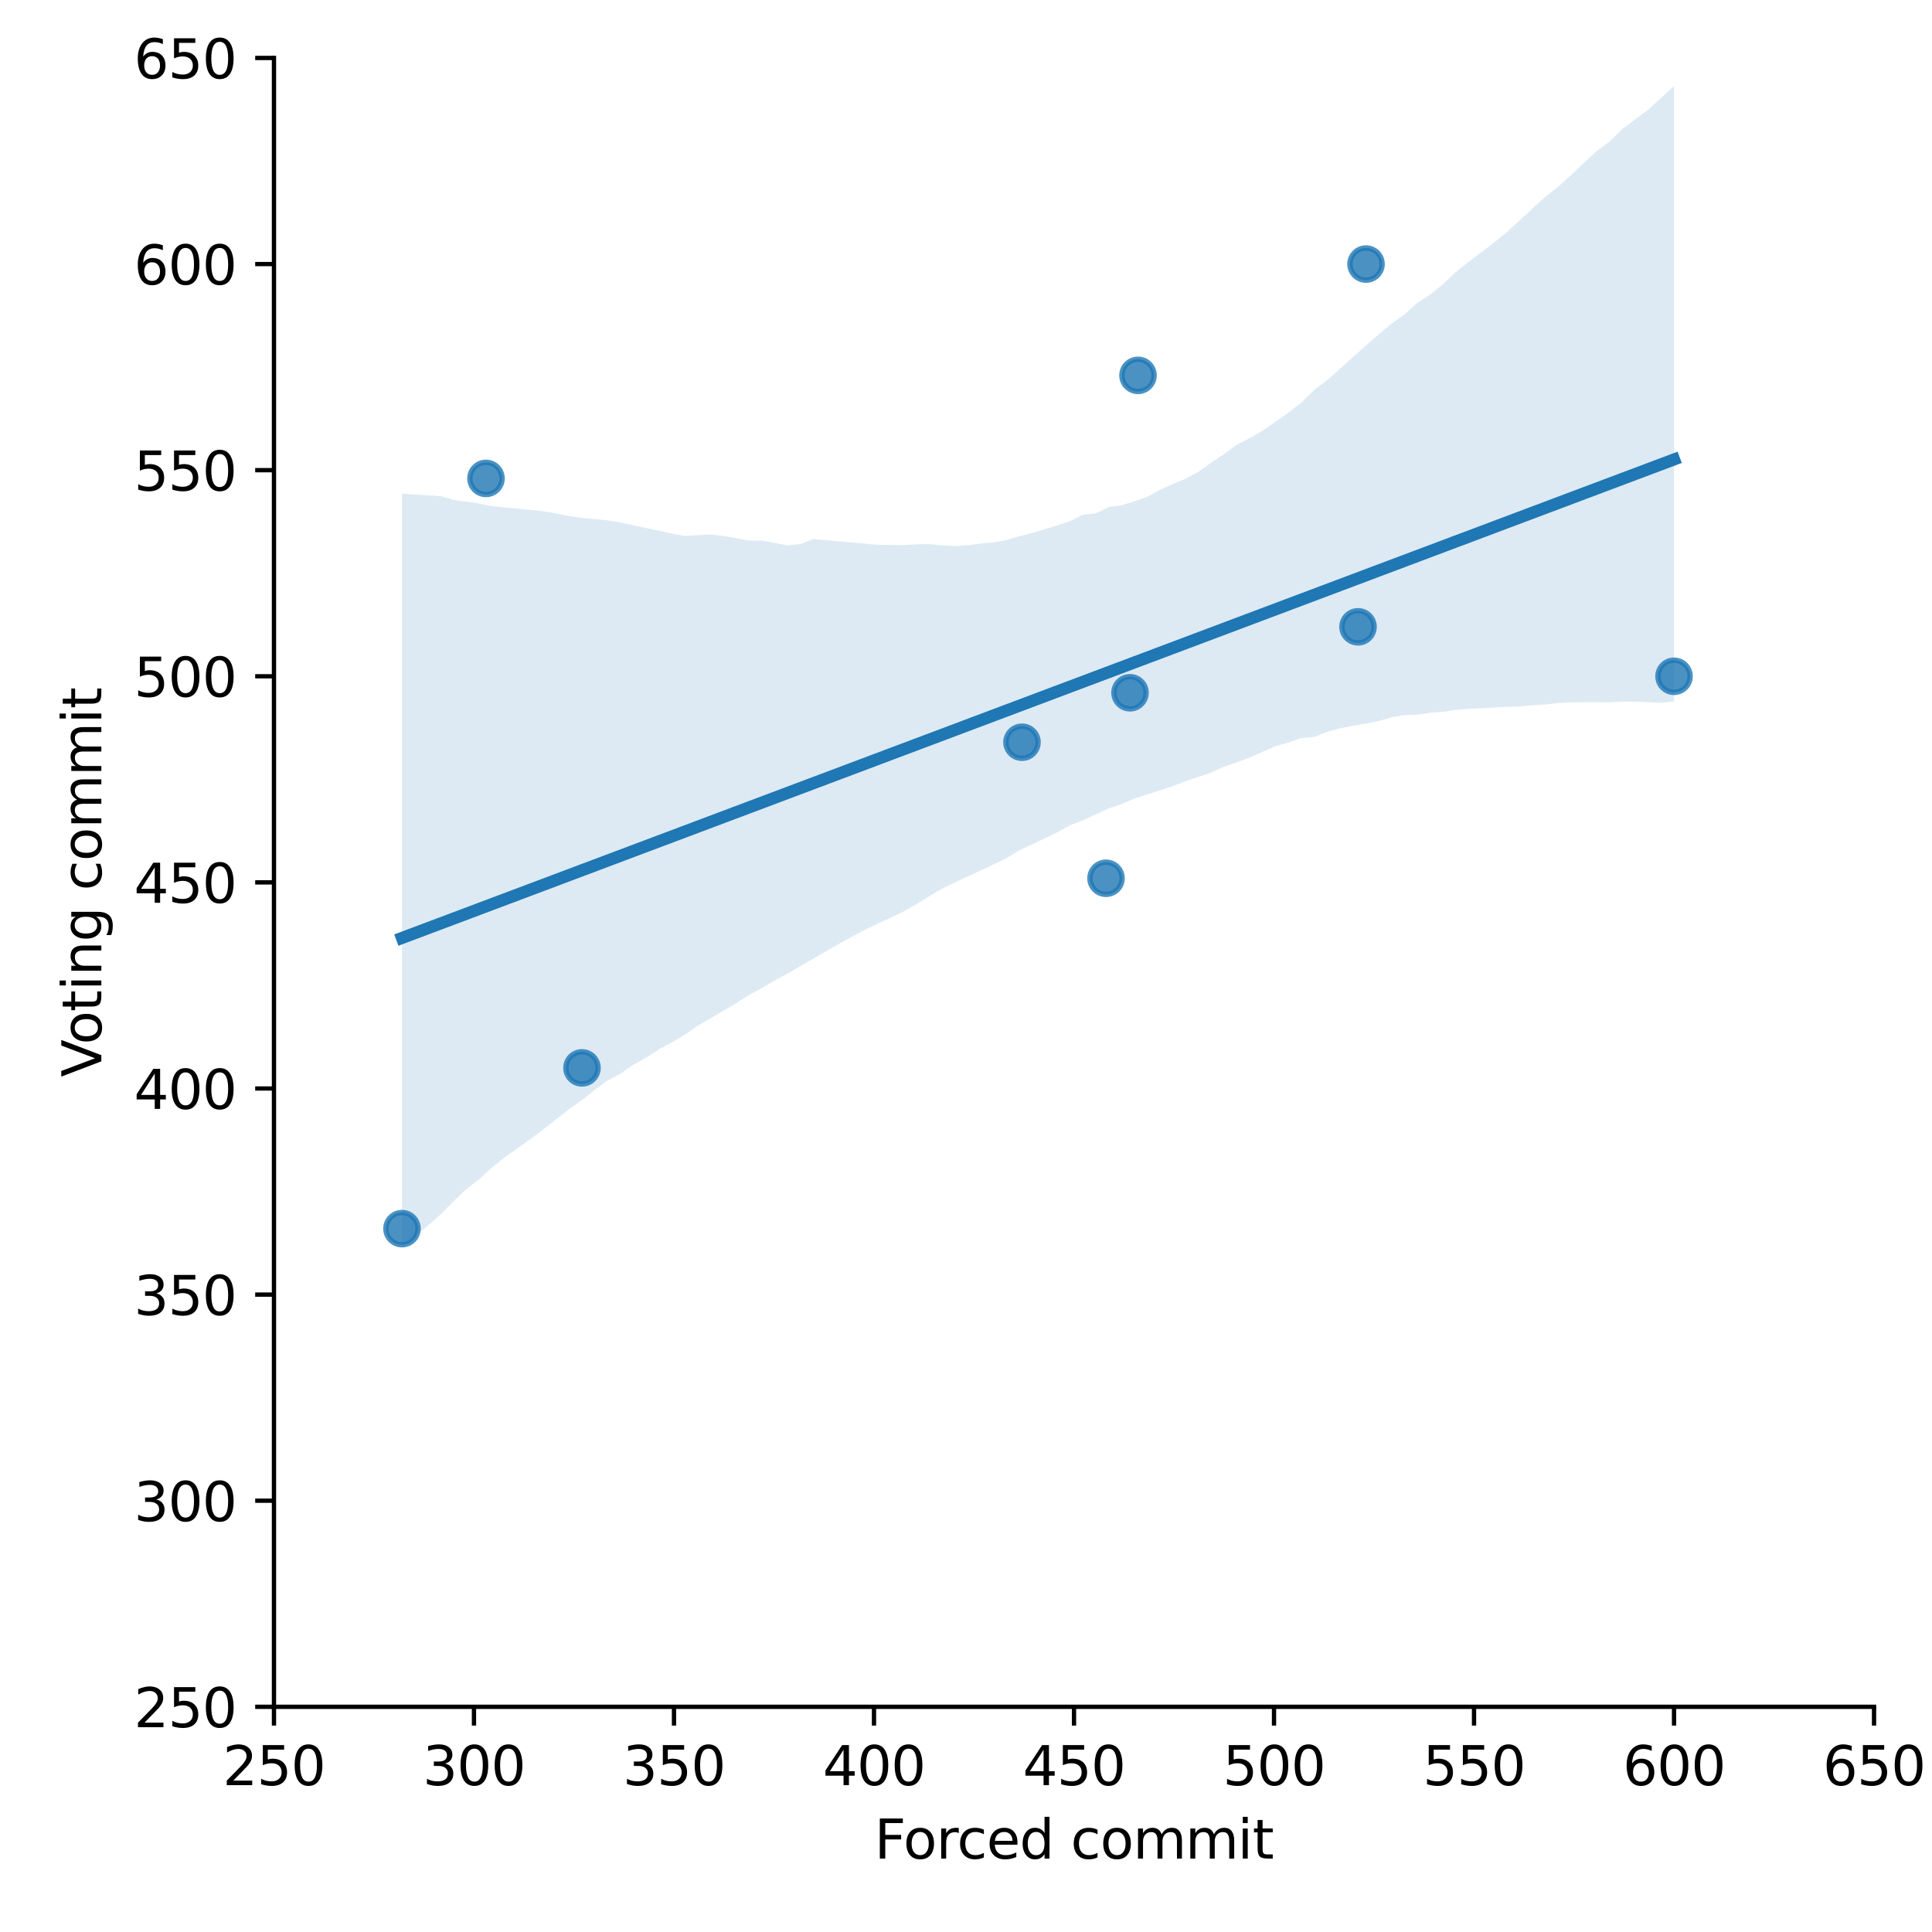 <?xml version="1.0" encoding="utf-8" standalone="no"?>
<!DOCTYPE svg PUBLIC "-//W3C//DTD SVG 1.1//EN"
  "http://www.w3.org/Graphics/SVG/1.1/DTD/svg11.dtd">
<svg xmlns:xlink="http://www.w3.org/1999/xlink" width="360pt" height="360pt" viewBox="0 0 360 360" xmlns="http://www.w3.org/2000/svg" version="1.1">
 <defs>
  <style type="text/css">*{stroke-linejoin: round; stroke-linecap: butt}</style>
 </defs>
 <g id="figure_1">
  <g id="patch_1">
   <path d="M 0 360 
L 360 360 
L 360 0 
L 0 0 
z
" style="fill: #ffffff"/>
  </g>
  <g id="axes_1">
   <g id="patch_2">
    <path d="M 51.05 318.04 
L 349.2 318.04 
L 349.2 10.8 
L 51.05 10.8 
z
" style="fill: #ffffff"/>
   </g>
   <g id="PathCollection_1">
    <defs>
     <path id="m3a4c5b0580" d="M 0 3 
C 0.796 3 1.559 2.684 2.121 2.121 
C 2.684 1.559 3 0.796 3 0 
C 3 -0.796 2.684 -1.559 2.121 -2.121 
C 1.559 -2.684 0.796 -3 0 -3 
C -0.796 -3 -1.559 -2.684 -2.121 -2.121 
C -2.684 -1.559 -3 -0.796 -3 0 
C -3 0.796 -2.684 1.559 -2.121 2.121 
C -1.559 2.684 -0.796 3 0 3 
z
" style="stroke: #1f77b4; stroke-opacity: 0.8"/>
    </defs>
    <g clip-path="url(#p75ccdf1a49)">
     <use xlink:href="#m3a4c5b0580" x="311.931" y="126.015" style="fill: #1f77b4; fill-opacity: 0.8; stroke: #1f77b4; stroke-opacity: 0.8"/>
     <use xlink:href="#m3a4c5b0580" x="90.555" y="89.146" style="fill: #1f77b4; fill-opacity: 0.8; stroke: #1f77b4; stroke-opacity: 0.8"/>
     <use xlink:href="#m3a4c5b0580" x="206.088" y="163.652" style="fill: #1f77b4; fill-opacity: 0.8; stroke: #1f77b4; stroke-opacity: 0.8"/>
     <use xlink:href="#m3a4c5b0580" x="108.444" y="198.984" style="fill: #1f77b4; fill-opacity: 0.8; stroke: #1f77b4; stroke-opacity: 0.8"/>
     <use xlink:href="#m3a4c5b0580" x="74.902" y="228.94" style="fill: #1f77b4; fill-opacity: 0.8; stroke: #1f77b4; stroke-opacity: 0.8"/>
     <use xlink:href="#m3a4c5b0580" x="210.56" y="129.087" style="fill: #1f77b4; fill-opacity: 0.8; stroke: #1f77b4; stroke-opacity: 0.8"/>
     <use xlink:href="#m3a4c5b0580" x="212.051" y="69.944" style="fill: #1f77b4; fill-opacity: 0.8; stroke: #1f77b4; stroke-opacity: 0.8"/>
     <use xlink:href="#m3a4c5b0580" x="190.435" y="138.305" style="fill: #1f77b4; fill-opacity: 0.8; stroke: #1f77b4; stroke-opacity: 0.8"/>
     <use xlink:href="#m3a4c5b0580" x="254.537" y="49.205" style="fill: #1f77b4; fill-opacity: 0.8; stroke: #1f77b4; stroke-opacity: 0.8"/>
     <use xlink:href="#m3a4c5b0580" x="253.047" y="116.798" style="fill: #1f77b4; fill-opacity: 0.8; stroke: #1f77b4; stroke-opacity: 0.8"/>
    </g>
   </g>
   <g id="PolyCollection_1">
    <path d="M 74.902 91.988 
L 74.902 232.319 
L 77.296 230.357 
L 79.69 228.398 
L 82.085 226.299 
L 84.479 223.878 
L 86.873 221.587 
L 89.267 219.736 
L 91.662 217.566 
L 94.056 215.63 
L 96.45 213.939 
L 98.844 212.236 
L 101.239 210.453 
L 103.633 208.524 
L 106.027 206.686 
L 108.421 205.006 
L 110.816 203.087 
L 113.21 201.351 
L 115.604 200.077 
L 117.998 198.41 
L 120.392 197.076 
L 122.787 195.525 
L 125.181 194.233 
L 127.575 192.812 
L 129.969 191.158 
L 132.364 189.758 
L 134.758 188.355 
L 137.152 186.947 
L 139.546 185.385 
L 141.941 184.124 
L 144.335 182.713 
L 146.729 181.424 
L 149.123 180.019 
L 151.518 178.646 
L 153.912 177.264 
L 156.306 175.881 
L 158.7 174.559 
L 161.094 173.285 
L 163.489 172.131 
L 165.883 171.03 
L 168.277 169.903 
L 170.671 168.53 
L 173.066 167.055 
L 175.46 165.597 
L 177.854 164.461 
L 180.248 163.347 
L 182.643 162.232 
L 185.037 161.109 
L 187.431 159.986 
L 189.825 158.502 
L 192.22 157.378 
L 194.614 156.245 
L 197.008 155.096 
L 199.402 153.762 
L 201.796 152.84 
L 204.191 151.747 
L 206.585 150.629 
L 208.979 149.822 
L 211.373 148.799 
L 213.768 148.019 
L 216.162 147.263 
L 218.556 146.471 
L 220.95 145.552 
L 223.345 144.756 
L 225.739 143.937 
L 228.133 142.821 
L 230.527 142.024 
L 232.922 141.136 
L 235.316 140.066 
L 237.71 139.023 
L 240.104 138.352 
L 242.498 137.532 
L 244.893 137.314 
L 247.287 136.369 
L 249.681 135.704 
L 252.075 135.238 
L 254.47 134.825 
L 256.864 134.362 
L 259.258 133.652 
L 261.652 133.265 
L 264.047 133.184 
L 266.441 132.8 
L 268.835 132.66 
L 271.229 132.269 
L 273.623 132.089 
L 276.018 131.98 
L 278.412 131.845 
L 280.806 131.703 
L 283.2 131.622 
L 285.595 131.388 
L 287.989 131.276 
L 290.383 130.994 
L 292.777 130.862 
L 295.172 130.851 
L 297.566 130.834 
L 299.96 130.863 
L 302.354 130.728 
L 304.749 130.758 
L 307.143 130.85 
L 309.537 130.958 
L 311.931 130.707 
L 311.931 16.014 
L 311.931 16.014 
L 309.537 18.216 
L 307.143 20.418 
L 304.749 22.216 
L 302.354 23.994 
L 299.96 26.327 
L 297.566 28.137 
L 295.172 30.289 
L 292.777 32.602 
L 290.383 34.766 
L 287.989 36.647 
L 285.595 38.834 
L 283.2 41.024 
L 280.806 43.232 
L 278.412 45.183 
L 276.018 47 
L 273.623 48.817 
L 271.229 50.706 
L 268.835 52.997 
L 266.441 54.93 
L 264.047 56.466 
L 261.652 58.63 
L 259.258 60.343 
L 256.864 62.342 
L 254.47 64.448 
L 252.075 66.568 
L 249.681 68.717 
L 247.287 70.851 
L 244.893 72.646 
L 242.498 75.007 
L 240.104 76.874 
L 237.71 78.571 
L 235.316 80.223 
L 232.922 81.604 
L 230.527 82.839 
L 228.133 84.586 
L 225.739 86.154 
L 223.345 87.897 
L 220.95 89.189 
L 218.556 90.185 
L 216.162 91.258 
L 213.768 92.598 
L 211.373 93.412 
L 208.979 94.168 
L 206.585 94.465 
L 204.191 95.668 
L 201.796 95.913 
L 199.402 97.11 
L 197.008 97.907 
L 194.614 98.628 
L 192.22 99.335 
L 189.825 99.957 
L 187.431 100.664 
L 185.037 101.091 
L 182.643 101.292 
L 180.248 101.606 
L 177.854 101.745 
L 175.46 101.622 
L 173.066 101.35 
L 170.671 101.446 
L 168.277 101.563 
L 165.883 101.542 
L 163.489 101.517 
L 161.094 101.299 
L 158.7 101.081 
L 156.306 100.864 
L 153.912 100.646 
L 151.518 100.452 
L 149.123 101.371 
L 146.729 101.63 
L 144.335 101.166 
L 141.941 100.719 
L 139.546 100.727 
L 137.152 100.292 
L 134.758 99.859 
L 132.364 99.592 
L 129.969 99.723 
L 127.575 99.854 
L 125.181 99.417 
L 122.787 98.902 
L 120.392 98.39 
L 117.998 97.878 
L 115.604 97.366 
L 113.21 96.955 
L 110.816 96.73 
L 108.421 96.509 
L 106.027 96.164 
L 103.633 95.666 
L 101.239 95.261 
L 98.844 95.022 
L 96.45 94.787 
L 94.056 94.555 
L 91.662 94.323 
L 89.267 93.826 
L 86.873 93.469 
L 84.479 93.158 
L 82.085 92.44 
L 79.69 92.289 
L 77.296 92.139 
L 74.902 91.988 
z
" clip-path="url(#p75ccdf1a49)" style="fill: #1f77b4; fill-opacity: 0.15"/>
   </g>
   <g id="matplotlib.axis_1">
    <g id="xtick_1">
     <g id="line2d_1">
      <defs>
       <path id="m1b84abebd8" d="M 0 0 
L 0 3.5 
" style="stroke: #000000; stroke-width: 0.8"/>
      </defs>
      <g>
       <use xlink:href="#m1b84abebd8" x="51.05" y="318.04" style="stroke: #000000; stroke-width: 0.8"/>
      </g>
     </g>
     <g id="text_1">
      <!-- 250 -->
      <g transform="translate(41.506 332.638) scale(0.1 -0.1)">
       <defs>
        <path id="DejaVuSans-32" d="M 1228 531 
L 3431 531 
L 3431 0 
L 469 0 
L 469 531 
Q 828 903 1448 1529 
Q 2069 2156 2228 2338 
Q 2531 2678 2651 2914 
Q 2772 3150 2772 3378 
Q 2772 3750 2511 3984 
Q 2250 4219 1831 4219 
Q 1534 4219 1204 4116 
Q 875 4013 500 3803 
L 500 4441 
Q 881 4594 1212 4672 
Q 1544 4750 1819 4750 
Q 2544 4750 2975 4387 
Q 3406 4025 3406 3419 
Q 3406 3131 3298 2873 
Q 3191 2616 2906 2266 
Q 2828 2175 2409 1742 
Q 1991 1309 1228 531 
z
" transform="scale(0.016)"/>
        <path id="DejaVuSans-35" d="M 691 4666 
L 3169 4666 
L 3169 4134 
L 1269 4134 
L 1269 2991 
Q 1406 3038 1543 3061 
Q 1681 3084 1819 3084 
Q 2600 3084 3056 2656 
Q 3513 2228 3513 1497 
Q 3513 744 3044 326 
Q 2575 -91 1722 -91 
Q 1428 -91 1123 -41 
Q 819 9 494 109 
L 494 744 
Q 775 591 1075 516 
Q 1375 441 1709 441 
Q 2250 441 2565 725 
Q 2881 1009 2881 1497 
Q 2881 1984 2565 2268 
Q 2250 2553 1709 2553 
Q 1456 2553 1204 2497 
Q 953 2441 691 2322 
L 691 4666 
z
" transform="scale(0.016)"/>
        <path id="DejaVuSans-30" d="M 2034 4250 
Q 1547 4250 1301 3770 
Q 1056 3291 1056 2328 
Q 1056 1369 1301 889 
Q 1547 409 2034 409 
Q 2525 409 2770 889 
Q 3016 1369 3016 2328 
Q 3016 3291 2770 3770 
Q 2525 4250 2034 4250 
z
M 2034 4750 
Q 2819 4750 3233 4129 
Q 3647 3509 3647 2328 
Q 3647 1150 3233 529 
Q 2819 -91 2034 -91 
Q 1250 -91 836 529 
Q 422 1150 422 2328 
Q 422 3509 836 4129 
Q 1250 4750 2034 4750 
z
" transform="scale(0.016)"/>
       </defs>
       <use xlink:href="#DejaVuSans-32"/>
       <use xlink:href="#DejaVuSans-35" x="63.623"/>
       <use xlink:href="#DejaVuSans-30" x="127.246"/>
      </g>
     </g>
    </g>
    <g id="xtick_2">
     <g id="line2d_2">
      <g>
       <use xlink:href="#m1b84abebd8" x="88.319" y="318.04" style="stroke: #000000; stroke-width: 0.8"/>
      </g>
     </g>
     <g id="text_2">
      <!-- 300 -->
      <g transform="translate(78.775 332.638) scale(0.1 -0.1)">
       <defs>
        <path id="DejaVuSans-33" d="M 2597 2516 
Q 3050 2419 3304 2112 
Q 3559 1806 3559 1356 
Q 3559 666 3084 287 
Q 2609 -91 1734 -91 
Q 1441 -91 1130 -33 
Q 819 25 488 141 
L 488 750 
Q 750 597 1062 519 
Q 1375 441 1716 441 
Q 2309 441 2620 675 
Q 2931 909 2931 1356 
Q 2931 1769 2642 2001 
Q 2353 2234 1838 2234 
L 1294 2234 
L 1294 2753 
L 1863 2753 
Q 2328 2753 2575 2939 
Q 2822 3125 2822 3475 
Q 2822 3834 2567 4026 
Q 2313 4219 1838 4219 
Q 1578 4219 1281 4162 
Q 984 4106 628 3988 
L 628 4550 
Q 988 4650 1302 4700 
Q 1616 4750 1894 4750 
Q 2613 4750 3031 4423 
Q 3450 4097 3450 3541 
Q 3450 3153 3228 2886 
Q 3006 2619 2597 2516 
z
" transform="scale(0.016)"/>
       </defs>
       <use xlink:href="#DejaVuSans-33"/>
       <use xlink:href="#DejaVuSans-30" x="63.623"/>
       <use xlink:href="#DejaVuSans-30" x="127.246"/>
      </g>
     </g>
    </g>
    <g id="xtick_3">
     <g id="line2d_3">
      <g>
       <use xlink:href="#m1b84abebd8" x="125.588" y="318.04" style="stroke: #000000; stroke-width: 0.8"/>
      </g>
     </g>
     <g id="text_3">
      <!-- 350 -->
      <g transform="translate(116.044 332.638) scale(0.1 -0.1)">
       <use xlink:href="#DejaVuSans-33"/>
       <use xlink:href="#DejaVuSans-35" x="63.623"/>
       <use xlink:href="#DejaVuSans-30" x="127.246"/>
      </g>
     </g>
    </g>
    <g id="xtick_4">
     <g id="line2d_4">
      <g>
       <use xlink:href="#m1b84abebd8" x="162.856" y="318.04" style="stroke: #000000; stroke-width: 0.8"/>
      </g>
     </g>
     <g id="text_4">
      <!-- 400 -->
      <g transform="translate(153.312 332.638) scale(0.1 -0.1)">
       <defs>
        <path id="DejaVuSans-34" d="M 2419 4116 
L 825 1625 
L 2419 1625 
L 2419 4116 
z
M 2253 4666 
L 3047 4666 
L 3047 1625 
L 3713 1625 
L 3713 1100 
L 3047 1100 
L 3047 0 
L 2419 0 
L 2419 1100 
L 313 1100 
L 313 1709 
L 2253 4666 
z
" transform="scale(0.016)"/>
       </defs>
       <use xlink:href="#DejaVuSans-34"/>
       <use xlink:href="#DejaVuSans-30" x="63.623"/>
       <use xlink:href="#DejaVuSans-30" x="127.246"/>
      </g>
     </g>
    </g>
    <g id="xtick_5">
     <g id="line2d_5">
      <g>
       <use xlink:href="#m1b84abebd8" x="200.125" y="318.04" style="stroke: #000000; stroke-width: 0.8"/>
      </g>
     </g>
     <g id="text_5">
      <!-- 450 -->
      <g transform="translate(190.581 332.638) scale(0.1 -0.1)">
       <use xlink:href="#DejaVuSans-34"/>
       <use xlink:href="#DejaVuSans-35" x="63.623"/>
       <use xlink:href="#DejaVuSans-30" x="127.246"/>
      </g>
     </g>
    </g>
    <g id="xtick_6">
     <g id="line2d_6">
      <g>
       <use xlink:href="#m1b84abebd8" x="237.394" y="318.04" style="stroke: #000000; stroke-width: 0.8"/>
      </g>
     </g>
     <g id="text_6">
      <!-- 500 -->
      <g transform="translate(227.85 332.638) scale(0.1 -0.1)">
       <use xlink:href="#DejaVuSans-35"/>
       <use xlink:href="#DejaVuSans-30" x="63.623"/>
       <use xlink:href="#DejaVuSans-30" x="127.246"/>
      </g>
     </g>
    </g>
    <g id="xtick_7">
     <g id="line2d_7">
      <g>
       <use xlink:href="#m1b84abebd8" x="274.663" y="318.04" style="stroke: #000000; stroke-width: 0.8"/>
      </g>
     </g>
     <g id="text_7">
      <!-- 550 -->
      <g transform="translate(265.119 332.638) scale(0.1 -0.1)">
       <use xlink:href="#DejaVuSans-35"/>
       <use xlink:href="#DejaVuSans-35" x="63.623"/>
       <use xlink:href="#DejaVuSans-30" x="127.246"/>
      </g>
     </g>
    </g>
    <g id="xtick_8">
     <g id="line2d_8">
      <g>
       <use xlink:href="#m1b84abebd8" x="311.931" y="318.04" style="stroke: #000000; stroke-width: 0.8"/>
      </g>
     </g>
     <g id="text_8">
      <!-- 600 -->
      <g transform="translate(302.387 332.638) scale(0.1 -0.1)">
       <defs>
        <path id="DejaVuSans-36" d="M 2113 2584 
Q 1688 2584 1439 2293 
Q 1191 2003 1191 1497 
Q 1191 994 1439 701 
Q 1688 409 2113 409 
Q 2538 409 2786 701 
Q 3034 994 3034 1497 
Q 3034 2003 2786 2293 
Q 2538 2584 2113 2584 
z
M 3366 4563 
L 3366 3988 
Q 3128 4100 2886 4159 
Q 2644 4219 2406 4219 
Q 1781 4219 1451 3797 
Q 1122 3375 1075 2522 
Q 1259 2794 1537 2939 
Q 1816 3084 2150 3084 
Q 2853 3084 3261 2657 
Q 3669 2231 3669 1497 
Q 3669 778 3244 343 
Q 2819 -91 2113 -91 
Q 1303 -91 875 529 
Q 447 1150 447 2328 
Q 447 3434 972 4092 
Q 1497 4750 2381 4750 
Q 2619 4750 2861 4703 
Q 3103 4656 3366 4563 
z
" transform="scale(0.016)"/>
       </defs>
       <use xlink:href="#DejaVuSans-36"/>
       <use xlink:href="#DejaVuSans-30" x="63.623"/>
       <use xlink:href="#DejaVuSans-30" x="127.246"/>
      </g>
     </g>
    </g>
    <g id="xtick_9">
     <g id="line2d_9">
      <g>
       <use xlink:href="#m1b84abebd8" x="349.2" y="318.04" style="stroke: #000000; stroke-width: 0.8"/>
      </g>
     </g>
     <g id="text_9">
      <!-- 650 -->
      <g transform="translate(339.656 332.638) scale(0.1 -0.1)">
       <use xlink:href="#DejaVuSans-36"/>
       <use xlink:href="#DejaVuSans-35" x="63.623"/>
       <use xlink:href="#DejaVuSans-30" x="127.246"/>
      </g>
     </g>
    </g>
    <g id="text_10">
     <!-- Forced commit -->
     <g transform="translate(162.941 346.317) scale(0.1 -0.1)">
      <defs>
       <path id="DejaVuSans-46" d="M 628 4666 
L 3309 4666 
L 3309 4134 
L 1259 4134 
L 1259 2759 
L 3109 2759 
L 3109 2228 
L 1259 2228 
L 1259 0 
L 628 0 
L 628 4666 
z
" transform="scale(0.016)"/>
       <path id="DejaVuSans-6f" d="M 1959 3097 
Q 1497 3097 1228 2736 
Q 959 2375 959 1747 
Q 959 1119 1226 758 
Q 1494 397 1959 397 
Q 2419 397 2687 759 
Q 2956 1122 2956 1747 
Q 2956 2369 2687 2733 
Q 2419 3097 1959 3097 
z
M 1959 3584 
Q 2709 3584 3137 3096 
Q 3566 2609 3566 1747 
Q 3566 888 3137 398 
Q 2709 -91 1959 -91 
Q 1206 -91 779 398 
Q 353 888 353 1747 
Q 353 2609 779 3096 
Q 1206 3584 1959 3584 
z
" transform="scale(0.016)"/>
       <path id="DejaVuSans-72" d="M 2631 2963 
Q 2534 3019 2420 3045 
Q 2306 3072 2169 3072 
Q 1681 3072 1420 2755 
Q 1159 2438 1159 1844 
L 1159 0 
L 581 0 
L 581 3500 
L 1159 3500 
L 1159 2956 
Q 1341 3275 1631 3429 
Q 1922 3584 2338 3584 
Q 2397 3584 2469 3576 
Q 2541 3569 2628 3553 
L 2631 2963 
z
" transform="scale(0.016)"/>
       <path id="DejaVuSans-63" d="M 3122 3366 
L 3122 2828 
Q 2878 2963 2633 3030 
Q 2388 3097 2138 3097 
Q 1578 3097 1268 2742 
Q 959 2388 959 1747 
Q 959 1106 1268 751 
Q 1578 397 2138 397 
Q 2388 397 2633 464 
Q 2878 531 3122 666 
L 3122 134 
Q 2881 22 2623 -34 
Q 2366 -91 2075 -91 
Q 1284 -91 818 406 
Q 353 903 353 1747 
Q 353 2603 823 3093 
Q 1294 3584 2113 3584 
Q 2378 3584 2631 3529 
Q 2884 3475 3122 3366 
z
" transform="scale(0.016)"/>
       <path id="DejaVuSans-65" d="M 3597 1894 
L 3597 1613 
L 953 1613 
Q 991 1019 1311 708 
Q 1631 397 2203 397 
Q 2534 397 2845 478 
Q 3156 559 3463 722 
L 3463 178 
Q 3153 47 2828 -22 
Q 2503 -91 2169 -91 
Q 1331 -91 842 396 
Q 353 884 353 1716 
Q 353 2575 817 3079 
Q 1281 3584 2069 3584 
Q 2775 3584 3186 3129 
Q 3597 2675 3597 1894 
z
M 3022 2063 
Q 3016 2534 2758 2815 
Q 2500 3097 2075 3097 
Q 1594 3097 1305 2825 
Q 1016 2553 972 2059 
L 3022 2063 
z
" transform="scale(0.016)"/>
       <path id="DejaVuSans-64" d="M 2906 2969 
L 2906 4863 
L 3481 4863 
L 3481 0 
L 2906 0 
L 2906 525 
Q 2725 213 2448 61 
Q 2172 -91 1784 -91 
Q 1150 -91 751 415 
Q 353 922 353 1747 
Q 353 2572 751 3078 
Q 1150 3584 1784 3584 
Q 2172 3584 2448 3432 
Q 2725 3281 2906 2969 
z
M 947 1747 
Q 947 1113 1208 752 
Q 1469 391 1925 391 
Q 2381 391 2643 752 
Q 2906 1113 2906 1747 
Q 2906 2381 2643 2742 
Q 2381 3103 1925 3103 
Q 1469 3103 1208 2742 
Q 947 2381 947 1747 
z
" transform="scale(0.016)"/>
       <path id="DejaVuSans-20" transform="scale(0.016)"/>
       <path id="DejaVuSans-6d" d="M 3328 2828 
Q 3544 3216 3844 3400 
Q 4144 3584 4550 3584 
Q 5097 3584 5394 3201 
Q 5691 2819 5691 2113 
L 5691 0 
L 5113 0 
L 5113 2094 
Q 5113 2597 4934 2840 
Q 4756 3084 4391 3084 
Q 3944 3084 3684 2787 
Q 3425 2491 3425 1978 
L 3425 0 
L 2847 0 
L 2847 2094 
Q 2847 2600 2669 2842 
Q 2491 3084 2119 3084 
Q 1678 3084 1418 2786 
Q 1159 2488 1159 1978 
L 1159 0 
L 581 0 
L 581 3500 
L 1159 3500 
L 1159 2956 
Q 1356 3278 1631 3431 
Q 1906 3584 2284 3584 
Q 2666 3584 2933 3390 
Q 3200 3197 3328 2828 
z
" transform="scale(0.016)"/>
       <path id="DejaVuSans-69" d="M 603 3500 
L 1178 3500 
L 1178 0 
L 603 0 
L 603 3500 
z
M 603 4863 
L 1178 4863 
L 1178 4134 
L 603 4134 
L 603 4863 
z
" transform="scale(0.016)"/>
       <path id="DejaVuSans-74" d="M 1172 4494 
L 1172 3500 
L 2356 3500 
L 2356 3053 
L 1172 3053 
L 1172 1153 
Q 1172 725 1289 603 
Q 1406 481 1766 481 
L 2356 481 
L 2356 0 
L 1766 0 
Q 1100 0 847 248 
Q 594 497 594 1153 
L 594 3053 
L 172 3053 
L 172 3500 
L 594 3500 
L 594 4494 
L 1172 4494 
z
" transform="scale(0.016)"/>
      </defs>
      <use xlink:href="#DejaVuSans-46"/>
      <use xlink:href="#DejaVuSans-6f" x="53.895"/>
      <use xlink:href="#DejaVuSans-72" x="115.076"/>
      <use xlink:href="#DejaVuSans-63" x="153.939"/>
      <use xlink:href="#DejaVuSans-65" x="208.92"/>
      <use xlink:href="#DejaVuSans-64" x="270.443"/>
      <use xlink:href="#DejaVuSans-20" x="333.92"/>
      <use xlink:href="#DejaVuSans-63" x="365.707"/>
      <use xlink:href="#DejaVuSans-6f" x="420.688"/>
      <use xlink:href="#DejaVuSans-6d" x="481.869"/>
      <use xlink:href="#DejaVuSans-6d" x="579.281"/>
      <use xlink:href="#DejaVuSans-69" x="676.693"/>
      <use xlink:href="#DejaVuSans-74" x="704.477"/>
     </g>
    </g>
   </g>
   <g id="matplotlib.axis_2">
    <g id="ytick_1">
     <g id="line2d_10">
      <defs>
       <path id="m58dfc889a8" d="M 0 0 
L -3.5 0 
" style="stroke: #000000; stroke-width: 0.8"/>
      </defs>
      <g>
       <use xlink:href="#m58dfc889a8" x="51.05" y="318.04" style="stroke: #000000; stroke-width: 0.8"/>
      </g>
     </g>
     <g id="text_11">
      <!-- 250 -->
      <g transform="translate(24.962 321.839) scale(0.1 -0.1)">
       <use xlink:href="#DejaVuSans-32"/>
       <use xlink:href="#DejaVuSans-35" x="63.623"/>
       <use xlink:href="#DejaVuSans-30" x="127.246"/>
      </g>
     </g>
    </g>
    <g id="ytick_2">
     <g id="line2d_11">
      <g>
       <use xlink:href="#m58dfc889a8" x="51.05" y="279.635" style="stroke: #000000; stroke-width: 0.8"/>
      </g>
     </g>
     <g id="text_12">
      <!-- 300 -->
      <g transform="translate(24.962 283.434) scale(0.1 -0.1)">
       <use xlink:href="#DejaVuSans-33"/>
       <use xlink:href="#DejaVuSans-30" x="63.623"/>
       <use xlink:href="#DejaVuSans-30" x="127.246"/>
      </g>
     </g>
    </g>
    <g id="ytick_3">
     <g id="line2d_12">
      <g>
       <use xlink:href="#m58dfc889a8" x="51.05" y="241.23" style="stroke: #000000; stroke-width: 0.8"/>
      </g>
     </g>
     <g id="text_13">
      <!-- 350 -->
      <g transform="translate(24.962 245.029) scale(0.1 -0.1)">
       <use xlink:href="#DejaVuSans-33"/>
       <use xlink:href="#DejaVuSans-35" x="63.623"/>
       <use xlink:href="#DejaVuSans-30" x="127.246"/>
      </g>
     </g>
    </g>
    <g id="ytick_4">
     <g id="line2d_13">
      <g>
       <use xlink:href="#m58dfc889a8" x="51.05" y="202.825" style="stroke: #000000; stroke-width: 0.8"/>
      </g>
     </g>
     <g id="text_14">
      <!-- 400 -->
      <g transform="translate(24.962 206.624) scale(0.1 -0.1)">
       <use xlink:href="#DejaVuSans-34"/>
       <use xlink:href="#DejaVuSans-30" x="63.623"/>
       <use xlink:href="#DejaVuSans-30" x="127.246"/>
      </g>
     </g>
    </g>
    <g id="ytick_5">
     <g id="line2d_14">
      <g>
       <use xlink:href="#m58dfc889a8" x="51.05" y="164.42" style="stroke: #000000; stroke-width: 0.8"/>
      </g>
     </g>
     <g id="text_15">
      <!-- 450 -->
      <g transform="translate(24.962 168.219) scale(0.1 -0.1)">
       <use xlink:href="#DejaVuSans-34"/>
       <use xlink:href="#DejaVuSans-35" x="63.623"/>
       <use xlink:href="#DejaVuSans-30" x="127.246"/>
      </g>
     </g>
    </g>
    <g id="ytick_6">
     <g id="line2d_15">
      <g>
       <use xlink:href="#m58dfc889a8" x="51.05" y="126.015" style="stroke: #000000; stroke-width: 0.8"/>
      </g>
     </g>
     <g id="text_16">
      <!-- 500 -->
      <g transform="translate(24.962 129.814) scale(0.1 -0.1)">
       <use xlink:href="#DejaVuSans-35"/>
       <use xlink:href="#DejaVuSans-30" x="63.623"/>
       <use xlink:href="#DejaVuSans-30" x="127.246"/>
      </g>
     </g>
    </g>
    <g id="ytick_7">
     <g id="line2d_16">
      <g>
       <use xlink:href="#m58dfc889a8" x="51.05" y="87.61" style="stroke: #000000; stroke-width: 0.8"/>
      </g>
     </g>
     <g id="text_17">
      <!-- 550 -->
      <g transform="translate(24.962 91.409) scale(0.1 -0.1)">
       <use xlink:href="#DejaVuSans-35"/>
       <use xlink:href="#DejaVuSans-35" x="63.623"/>
       <use xlink:href="#DejaVuSans-30" x="127.246"/>
      </g>
     </g>
    </g>
    <g id="ytick_8">
     <g id="line2d_17">
      <g>
       <use xlink:href="#m58dfc889a8" x="51.05" y="49.205" style="stroke: #000000; stroke-width: 0.8"/>
      </g>
     </g>
     <g id="text_18">
      <!-- 600 -->
      <g transform="translate(24.962 53.004) scale(0.1 -0.1)">
       <use xlink:href="#DejaVuSans-36"/>
       <use xlink:href="#DejaVuSans-30" x="63.623"/>
       <use xlink:href="#DejaVuSans-30" x="127.246"/>
      </g>
     </g>
    </g>
    <g id="ytick_9">
     <g id="line2d_18">
      <g>
       <use xlink:href="#m58dfc889a8" x="51.05" y="10.8" style="stroke: #000000; stroke-width: 0.8"/>
      </g>
     </g>
     <g id="text_19">
      <!-- 650 -->
      <g transform="translate(24.962 14.599) scale(0.1 -0.1)">
       <use xlink:href="#DejaVuSans-36"/>
       <use xlink:href="#DejaVuSans-35" x="63.623"/>
       <use xlink:href="#DejaVuSans-30" x="127.246"/>
      </g>
     </g>
    </g>
    <g id="text_20">
     <!-- Voting commit -->
     <g transform="translate(18.883 200.692) rotate(-90) scale(0.1 -0.1)">
      <defs>
       <path id="DejaVuSans-56" d="M 1831 0 
L 50 4666 
L 709 4666 
L 2188 738 
L 3669 4666 
L 4325 4666 
L 2547 0 
L 1831 0 
z
" transform="scale(0.016)"/>
       <path id="DejaVuSans-6e" d="M 3513 2113 
L 3513 0 
L 2938 0 
L 2938 2094 
Q 2938 2591 2744 2837 
Q 2550 3084 2163 3084 
Q 1697 3084 1428 2787 
Q 1159 2491 1159 1978 
L 1159 0 
L 581 0 
L 581 3500 
L 1159 3500 
L 1159 2956 
Q 1366 3272 1645 3428 
Q 1925 3584 2291 3584 
Q 2894 3584 3203 3211 
Q 3513 2838 3513 2113 
z
" transform="scale(0.016)"/>
       <path id="DejaVuSans-67" d="M 2906 1791 
Q 2906 2416 2648 2759 
Q 2391 3103 1925 3103 
Q 1463 3103 1205 2759 
Q 947 2416 947 1791 
Q 947 1169 1205 825 
Q 1463 481 1925 481 
Q 2391 481 2648 825 
Q 2906 1169 2906 1791 
z
M 3481 434 
Q 3481 -459 3084 -895 
Q 2688 -1331 1869 -1331 
Q 1566 -1331 1297 -1286 
Q 1028 -1241 775 -1147 
L 775 -588 
Q 1028 -725 1275 -790 
Q 1522 -856 1778 -856 
Q 2344 -856 2625 -561 
Q 2906 -266 2906 331 
L 2906 616 
Q 2728 306 2450 153 
Q 2172 0 1784 0 
Q 1141 0 747 490 
Q 353 981 353 1791 
Q 353 2603 747 3093 
Q 1141 3584 1784 3584 
Q 2172 3584 2450 3431 
Q 2728 3278 2906 2969 
L 2906 3500 
L 3481 3500 
L 3481 434 
z
" transform="scale(0.016)"/>
      </defs>
      <use xlink:href="#DejaVuSans-56"/>
      <use xlink:href="#DejaVuSans-6f" x="60.658"/>
      <use xlink:href="#DejaVuSans-74" x="121.84"/>
      <use xlink:href="#DejaVuSans-69" x="161.049"/>
      <use xlink:href="#DejaVuSans-6e" x="188.832"/>
      <use xlink:href="#DejaVuSans-67" x="252.211"/>
      <use xlink:href="#DejaVuSans-20" x="315.688"/>
      <use xlink:href="#DejaVuSans-63" x="347.475"/>
      <use xlink:href="#DejaVuSans-6f" x="402.455"/>
      <use xlink:href="#DejaVuSans-6d" x="463.637"/>
      <use xlink:href="#DejaVuSans-6d" x="561.049"/>
      <use xlink:href="#DejaVuSans-69" x="658.461"/>
      <use xlink:href="#DejaVuSans-74" x="686.244"/>
     </g>
    </g>
   </g>
   <g id="line2d_19">
    <path d="M 74.902 174.778 
L 77.296 173.878 
L 79.69 172.977 
L 82.085 172.076 
L 84.479 171.176 
L 86.873 170.275 
L 89.267 169.374 
L 91.662 168.474 
L 94.056 167.573 
L 96.45 166.672 
L 98.844 165.771 
L 101.239 164.871 
L 103.633 163.97 
L 106.027 163.069 
L 108.421 162.169 
L 110.816 161.268 
L 113.21 160.367 
L 115.604 159.467 
L 117.998 158.566 
L 120.392 157.665 
L 122.787 156.765 
L 125.181 155.864 
L 127.575 154.963 
L 129.969 154.063 
L 132.364 153.162 
L 134.758 152.261 
L 137.152 151.361 
L 139.546 150.46 
L 141.941 149.559 
L 144.335 148.658 
L 146.729 147.758 
L 149.123 146.857 
L 151.518 145.956 
L 153.912 145.056 
L 156.306 144.155 
L 158.7 143.254 
L 161.094 142.354 
L 163.489 141.453 
L 165.883 140.552 
L 168.277 139.652 
L 170.671 138.751 
L 173.066 137.85 
L 175.46 136.95 
L 177.854 136.049 
L 180.248 135.148 
L 182.643 134.248 
L 185.037 133.347 
L 187.431 132.446 
L 189.825 131.546 
L 192.22 130.645 
L 194.614 129.744 
L 197.008 128.843 
L 199.402 127.943 
L 201.796 127.042 
L 204.191 126.141 
L 206.585 125.241 
L 208.979 124.34 
L 211.373 123.439 
L 213.768 122.539 
L 216.162 121.638 
L 218.556 120.737 
L 220.95 119.837 
L 223.345 118.936 
L 225.739 118.035 
L 228.133 117.135 
L 230.527 116.234 
L 232.922 115.333 
L 235.316 114.433 
L 237.71 113.532 
L 240.104 112.631 
L 242.498 111.73 
L 244.893 110.83 
L 247.287 109.929 
L 249.681 109.028 
L 252.075 108.128 
L 254.47 107.227 
L 256.864 106.326 
L 259.258 105.426 
L 261.652 104.525 
L 264.047 103.624 
L 266.441 102.724 
L 268.835 101.823 
L 271.229 100.922 
L 273.623 100.022 
L 276.018 99.121 
L 278.412 98.22 
L 280.806 97.32 
L 283.2 96.419 
L 285.595 95.518 
L 287.989 94.618 
L 290.383 93.717 
L 292.777 92.816 
L 295.172 91.915 
L 297.566 91.015 
L 299.96 90.114 
L 302.354 89.213 
L 304.749 88.313 
L 307.143 87.412 
L 309.537 86.511 
L 311.931 85.611 
" clip-path="url(#p75ccdf1a49)" style="fill: none; stroke: #1f77b4; stroke-width: 2.25; stroke-linecap: square"/>
   </g>
   <g id="patch_3">
    <path d="M 51.05 318.04 
L 51.05 10.8 
" style="fill: none; stroke: #000000; stroke-width: 0.8; stroke-linejoin: miter; stroke-linecap: square"/>
   </g>
   <g id="patch_4">
    <path d="M 51.05 318.04 
L 349.2 318.04 
" style="fill: none; stroke: #000000; stroke-width: 0.8; stroke-linejoin: miter; stroke-linecap: square"/>
   </g>
  </g>
 </g>
 <defs>
  <clipPath id="p75ccdf1a49">
   <rect x="51.05" y="10.8" width="298.15" height="307.24"/>
  </clipPath>
 </defs>
</svg>
